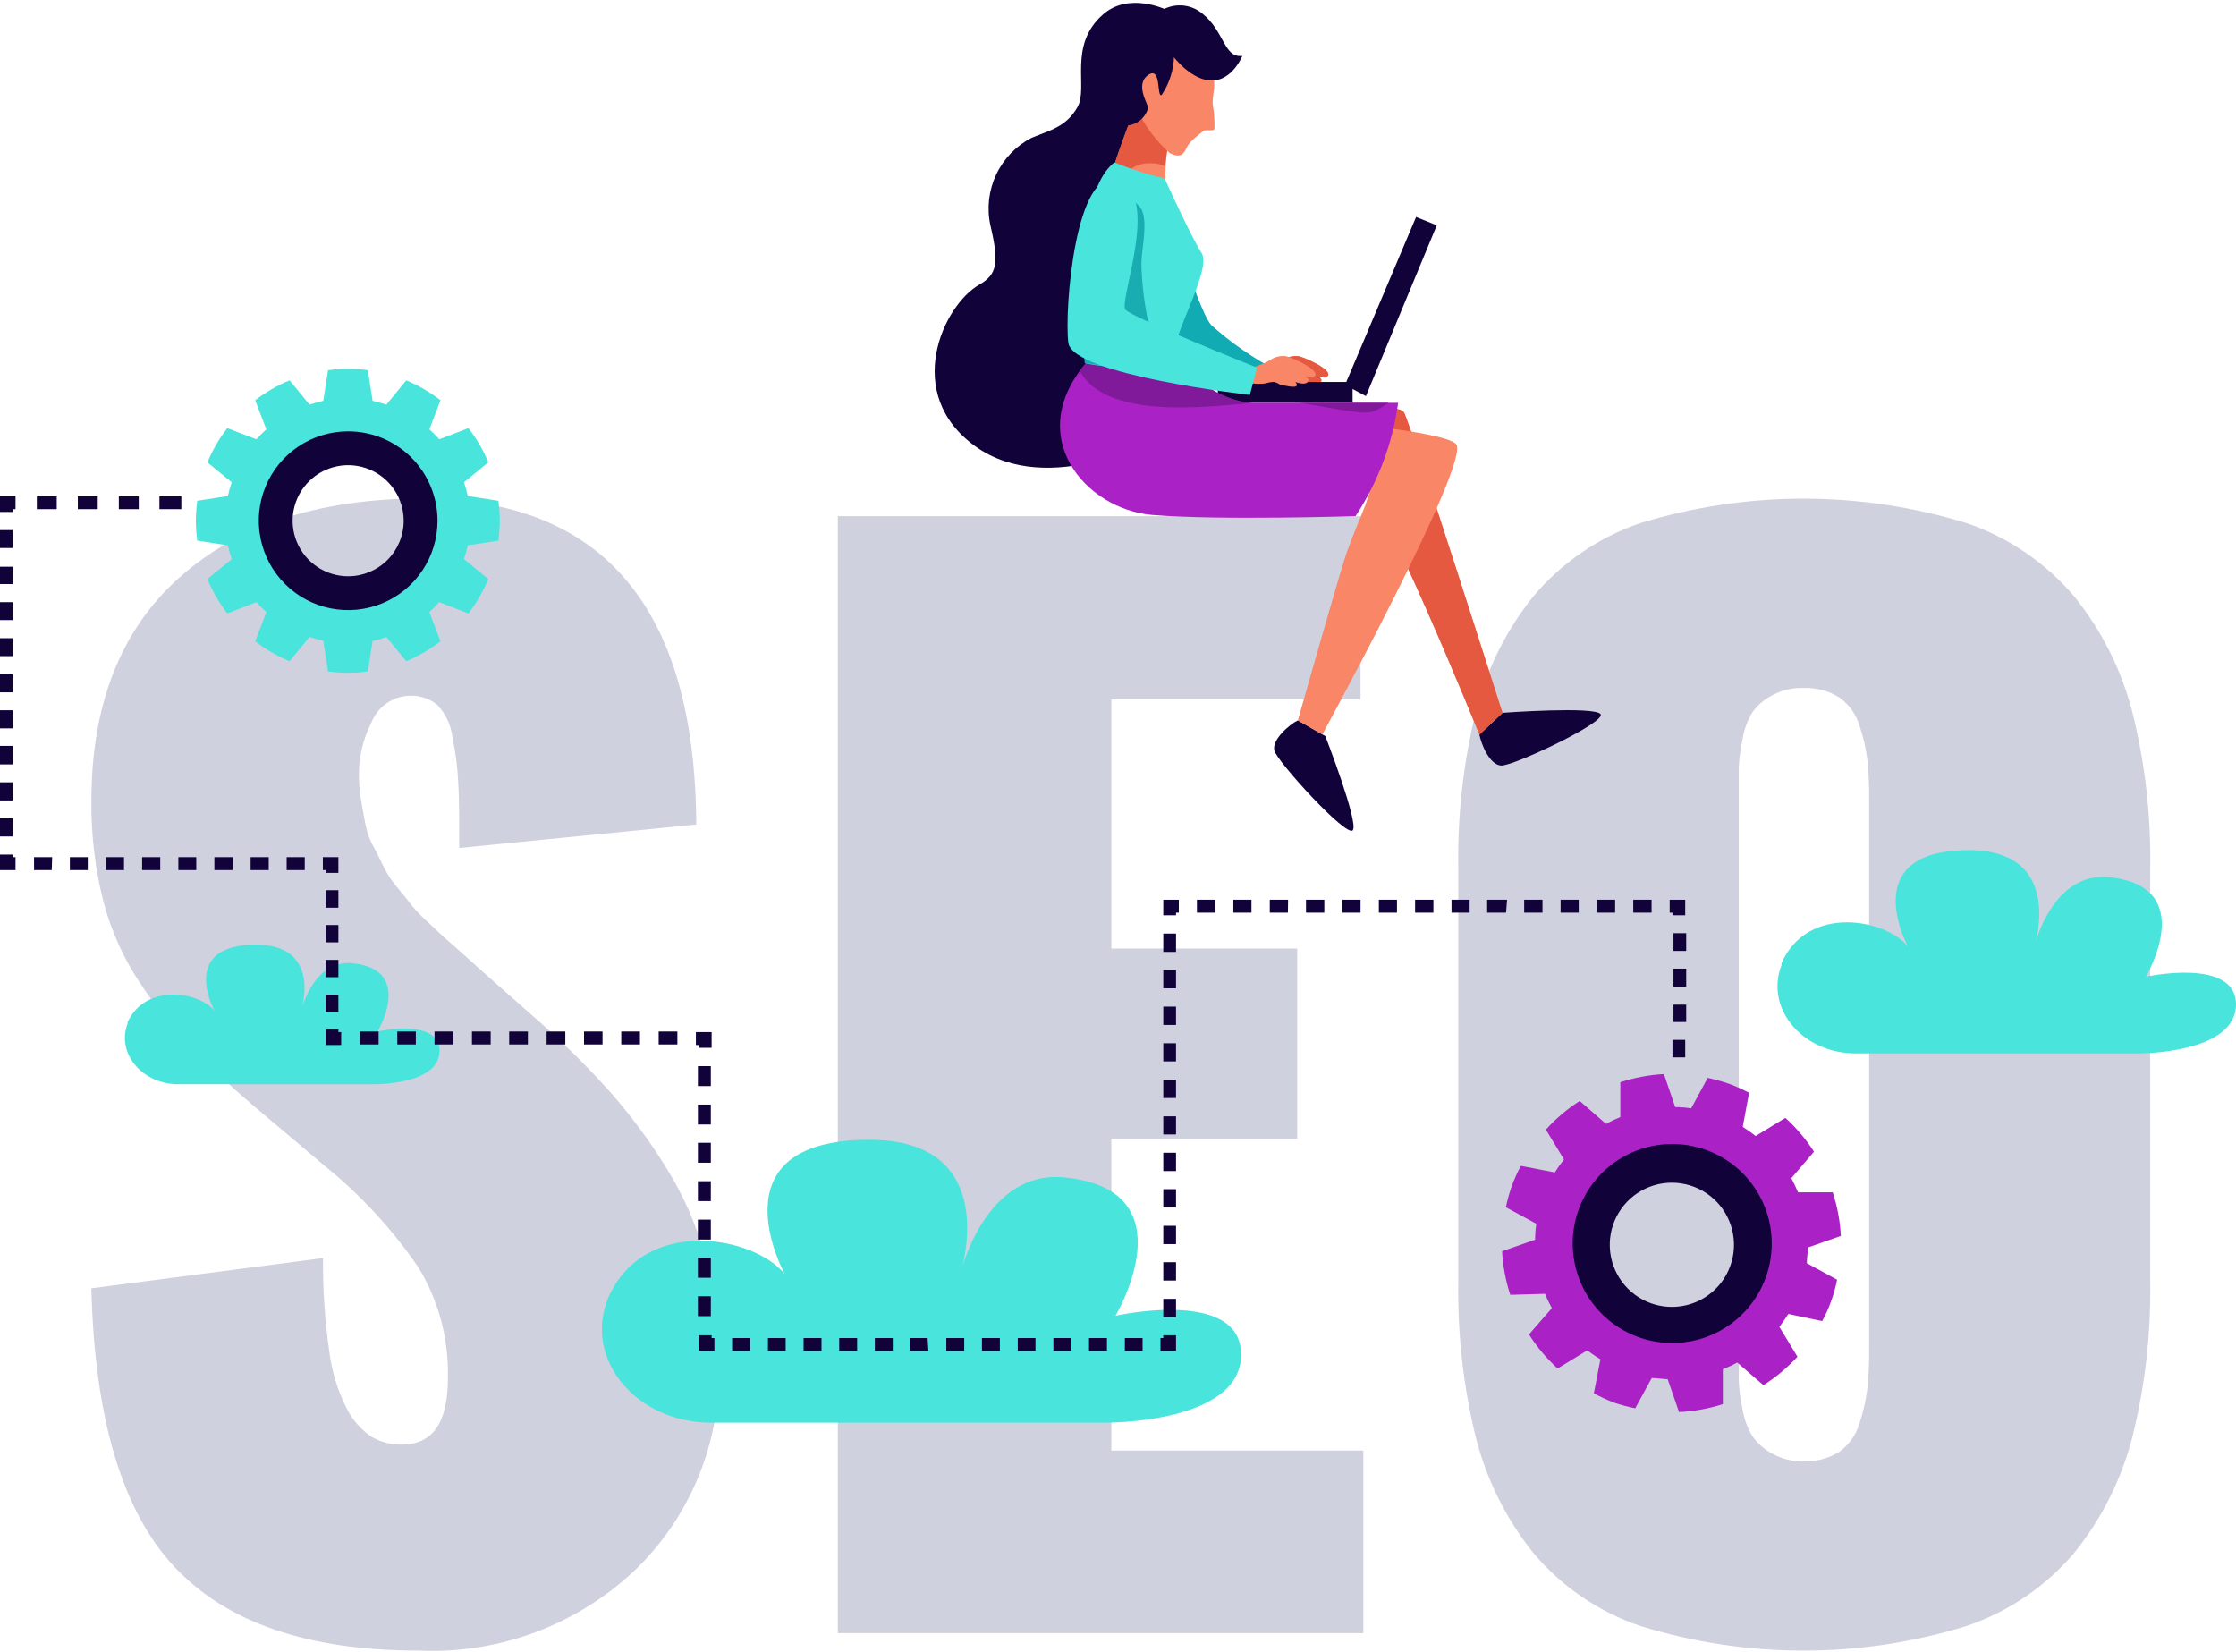 <svg width="574" height="424" viewBox="0 0 574 424" fill="none" xmlns="http://www.w3.org/2000/svg">
<path d="M107.513 423.716C79.136 423.716 58.236 416.562 44.814 402.254C31.392 387.947 24.273 364.1 23.455 330.715L82.934 322.948C82.848 330.932 83.378 338.91 84.519 346.812C85.144 351.959 86.666 356.957 89.015 361.579C90.477 364.467 92.638 366.944 95.301 368.784C97.682 370.186 100.407 370.894 103.17 370.828C111.039 370.828 114.974 365.207 114.974 353.914C115.261 343.863 112.635 333.943 107.411 325.35C100.689 315.516 92.563 306.719 83.292 299.238L65.152 283.908C58.56 278.287 53.195 273.228 48.953 268.885C44.263 263.841 39.991 258.423 36.179 252.687C31.817 246.221 28.57 239.07 26.572 231.531C24.428 223.1 23.38 214.426 23.455 205.726C23.455 180.96 30.932 161.849 45.888 148.393C60.843 134.937 81.436 128.123 107.667 127.953C154.712 127.953 178.405 155.853 178.746 211.654L117.886 217.684C117.886 210.223 117.886 204.602 117.631 200.821C117.449 196.921 116.953 193.042 116.149 189.221C115.766 186.119 114.406 183.22 112.266 180.943C110.245 179.317 107.703 178.481 105.112 178.593C103.015 178.662 100.984 179.335 99.262 180.532C97.539 181.729 96.199 183.397 95.403 185.338C93.28 189.465 92.16 194.034 92.132 198.675C92.13 201.056 92.335 203.432 92.746 205.777C93.154 208.077 93.512 210.121 93.87 211.909C94.293 213.978 95.053 215.963 96.118 217.786C97.242 219.932 98.111 221.618 98.673 222.896C99.628 224.729 100.794 226.444 102.148 228.006C103.885 230.101 105.061 231.531 105.623 232.349C106.902 233.873 108.285 235.307 109.762 236.641L113.747 240.372L118.244 244.357C120.748 246.606 122.179 247.832 122.383 248.088L138.991 262.753C145.292 268.347 151.263 274.302 156.875 280.587C162.104 286.551 166.822 292.943 170.979 299.698C175.549 306.974 178.994 314.899 181.199 323.204C183.504 332.149 184.637 341.356 184.571 350.593C184.797 360.258 183.036 369.867 179.397 378.823C175.758 387.78 170.319 395.894 163.416 402.663C156.01 409.777 147.236 415.311 137.627 418.93C128.017 422.549 117.772 424.178 107.513 423.716Z" fill="#D0D1DE"/>
<path d="M215.077 419.222V132.504H349.263V179.515H285.287V243.492H333.014V292.292H285.287V372.364H349.979V419.222H215.077Z" fill="#D0D1DE"/>
<path d="M504.861 417.379C477.566 425.828 448.354 425.828 421.058 417.379C410.343 413.751 400.833 407.245 393.567 398.574C386.609 389.873 381.592 379.786 378.85 368.988C375.635 355.831 374.124 342.315 374.353 328.773V222.946C374.12 209.404 375.632 195.887 378.85 182.731C381.592 171.933 386.609 161.845 393.567 153.144C400.844 144.474 410.349 137.955 421.058 134.289C448.364 125.909 477.555 125.909 504.861 134.289C515.607 137.967 525.159 144.482 532.506 153.144C539.511 161.836 544.581 171.923 547.376 182.731C550.657 195.878 552.203 209.398 551.975 222.946V328.773C552.201 342.321 550.654 355.84 547.376 368.988C544.581 379.796 539.511 389.883 532.506 398.574C525.17 407.237 515.613 413.738 504.861 417.379ZM462.909 375.12C466.208 375.261 469.472 374.387 472.26 372.616C474.737 370.803 476.536 368.212 477.37 365.258C478.338 362.388 479.005 359.425 479.363 356.418C479.701 353.158 479.854 349.883 479.823 346.606V204.959C479.854 201.666 479.7 198.373 479.363 195.097C479.01 192.122 478.342 189.193 477.37 186.359C476.519 183.44 474.721 180.887 472.26 179.103C469.472 177.332 466.208 176.458 462.909 176.599C460.13 176.507 457.378 177.16 454.937 178.49C452.909 179.528 451.158 181.035 449.827 182.884C448.544 185.014 447.693 187.375 447.323 189.834C446.789 192.219 446.464 194.647 446.352 197.09C446.352 198.981 446.352 201.587 446.352 204.959V346.606C446.352 349.826 446.352 352.432 446.352 354.374C446.463 356.85 446.788 359.312 447.323 361.732C447.701 364.173 448.551 366.516 449.827 368.63C451.151 370.512 452.903 372.053 454.937 373.127C457.363 374.504 460.12 375.193 462.909 375.12Z" fill="#D0D1DE"/>
<path d="M298.88 49.559C298.88 49.559 306.954 78.686 310.889 83.438C316.033 88.046 321.732 91.994 327.854 95.191L324.43 101.323C324.43 101.323 300.822 89.263 296.734 79.452C294.627 74.519 293.035 69.382 291.982 64.122C291.318 60.494 288.66 51.552 289.989 47.975C290.561 47.243 291.321 46.681 292.189 46.349C293.056 46.017 293.997 45.928 294.911 46.091C295.826 46.254 296.678 46.663 297.377 47.274C298.077 47.885 298.596 48.675 298.88 49.559Z" fill="#00BAD1"/>
<g style="mix-blend-mode:multiply" opacity="0.65">
<path d="M298.88 49.559C298.88 49.559 306.954 78.686 310.889 83.438C316.033 88.046 321.732 91.994 327.854 95.191L324.43 101.323C324.43 101.323 300.822 89.263 296.734 79.452C294.627 74.519 293.035 69.382 291.982 64.122C291.318 60.494 288.66 51.552 289.989 47.975C290.561 47.243 291.321 46.681 292.189 46.349C293.056 46.017 293.997 45.928 294.911 46.091C295.826 46.254 296.678 46.663 297.377 47.274C298.077 47.885 298.596 48.675 298.88 49.559Z" fill="#1AA3A4"/>
</g>
<path d="M379.77 188.551L385.697 182.981C385.697 182.981 409.509 181.243 410.889 183.339C412.269 185.434 388.354 196.727 385.339 196.522C382.324 196.318 380.178 190.85 379.77 188.551Z" fill="#110239"/>
<path d="M336.132 108.076C336.132 108.076 358.666 102.302 360.506 106.032C362.345 109.763 385.698 182.988 385.698 182.988L379.77 188.558C379.77 188.558 354.732 126.727 347.476 120.238C340.219 113.748 332.81 110.58 336.132 108.076Z" fill="#F88667"/>
<path d="M336.132 108.076C336.132 108.076 358.666 102.302 360.506 106.032C362.345 109.763 385.698 182.988 385.698 182.988L379.77 188.558C379.77 188.558 354.732 126.727 347.476 120.238C340.219 113.748 332.81 110.58 336.132 108.076Z" fill="#E45940"/>
<path d="M324.532 94.379C326.172 93.972 327.752 93.353 329.233 92.539C330.363 91.697 331.763 91.297 333.168 91.415C334.241 91.415 342.928 95.145 340.577 96.78C339.862 97.291 337.971 96.371 337.255 96.116C336.54 95.861 335.109 95.196 334.087 94.736C335.007 94.736 339.708 96.678 339.197 97.802C338.329 99.693 333.627 97.138 332.503 96.525C333.372 96.525 336.285 97.751 336.285 98.824C336.285 99.897 332.81 98.824 332.043 98.824C331.576 98.458 331.036 98.197 330.459 98.058C329.729 98.051 329.002 98.172 328.313 98.415C327.093 98.594 325.854 98.594 324.634 98.415C323.919 98.415 322.232 98.415 321.875 97.904C321.731 97.457 321.698 96.982 321.779 96.519C321.859 96.057 322.049 95.62 322.334 95.247C323.005 94.821 323.751 94.527 324.532 94.379Z" fill="#F88667"/>
<path d="M324.532 94.379C326.172 93.972 327.752 93.353 329.233 92.539C330.363 91.697 331.763 91.297 333.168 91.415C334.241 91.415 342.928 95.145 340.577 96.78C339.862 97.291 337.971 96.371 337.255 96.116C336.54 95.861 335.109 95.196 334.087 94.736C335.007 94.736 339.708 96.678 339.197 97.802C338.329 99.693 333.627 97.138 332.503 96.525C333.372 96.525 336.285 97.751 336.285 98.824C336.285 99.897 332.81 98.824 332.043 98.824C331.576 98.458 331.036 98.197 330.459 98.058C329.729 98.051 329.002 98.172 328.313 98.415C327.093 98.594 325.854 98.594 324.634 98.415C323.919 98.415 322.232 98.415 321.875 97.904C321.731 97.457 321.698 96.982 321.779 96.519C321.859 96.057 322.049 95.62 322.334 95.247C323.005 94.821 323.751 94.527 324.532 94.379Z" fill="#E45940"/>
<path d="M363.52 55.695L368.834 57.842L350.643 101.685L345.277 98.823L363.52 55.695Z" fill="#110239"/>
<path d="M347.221 98.051H312.627V103.416H347.221V98.051Z" fill="#110239"/>
<path d="M251.408 73.068C256.007 70.411 256.518 67.499 254.218 57.739C253.295 53.359 253.835 48.797 255.755 44.754C257.675 40.711 260.869 37.409 264.847 35.357C269.599 33.415 273.738 32.547 276.6 27.488C279.462 22.429 274.045 11.647 283.192 3.675C289.835 -2.15 299.39 2.5 299.39 2.5C301.434 1.376 302.303 13.333 302.405 22.327C290.857 40.058 294.178 63.206 298.368 82.982C298.467 83.435 298.603 83.88 298.777 84.31C297.908 99.64 297.142 112.364 297.142 112.364C297.142 112.364 269.344 128.102 250.437 114.612C231.53 101.122 242.108 78.332 251.408 73.068Z" fill="#110239"/>
<path d="M333.167 184.918L340.218 188.955C340.218 188.955 348.854 211.183 347.27 213.125C345.686 215.067 327.852 195.496 327.137 192.685C326.422 189.875 331.072 185.94 333.167 184.918Z" fill="#110239"/>
<path d="M324.124 106.734C324.124 106.734 369.5 109.902 373.741 113.939C377.983 117.976 339.454 188.544 339.454 188.544L333.168 184.916C333.168 184.916 342.673 151.394 345.126 143.627C347.578 135.86 352.382 126.509 351.513 125.232C350.644 123.954 304.911 130.904 305.268 118.027C305.626 105.15 324.124 106.734 324.124 106.734Z" fill="#F88667"/>
<path d="M301.792 30.249C299.13 37.486 298.477 45.308 299.901 52.886L284.061 49.002C286.504 40.268 289.596 31.727 293.31 23.453C296.12 19.927 301.792 30.249 301.792 30.249Z" fill="#F88667"/>
<path d="M295.149 41.9C294.096 41.873 293.048 42.056 292.067 42.438C291.086 42.821 290.191 43.395 289.434 44.128C288.678 44.861 288.075 45.737 287.661 46.706C287.247 47.674 287.031 48.716 287.024 49.769L284.061 49.002C286.504 40.268 289.596 31.728 293.31 23.453C296.12 19.774 301.792 30.096 301.792 30.096C300.39 34.163 299.481 38.383 299.084 42.666C297.853 42.098 296.503 41.835 295.149 41.9Z" fill="#E45940"/>
<path d="M303.428 13.327C306.307 14.598 308.897 16.44 311.042 18.744C312.523 21.247 311.042 24.671 311.348 26.971C311.693 29.012 311.83 31.084 311.757 33.154C311.45 33.716 309.151 33.154 308.793 33.665C308.435 34.176 305.472 35.964 304.552 38.059C303.632 40.154 302.406 40.359 300.26 39.285C295.177 34.761 291.535 28.845 289.784 22.269C290.049 20.764 290.619 19.329 291.459 18.052C292.3 16.776 293.393 15.685 294.672 14.847C295.95 14.009 297.386 13.442 298.892 13.181C300.398 12.919 301.942 12.969 303.428 13.327Z" fill="#F88667"/>
<path d="M298.215 6.382C299.537 8.961 300.599 11.665 301.384 14.455C301.279 17.991 300.181 21.427 298.215 24.369C296.887 25.288 298.216 16.806 294.741 19.259C291.266 21.711 294.741 26.719 294.741 27.69C294.435 28.864 293.784 29.919 292.874 30.72C291.963 31.522 290.834 32.032 289.631 32.187C286.258 32.187 280.74 15.682 284.521 11.492C288.234 8.051 293.156 6.214 298.215 6.382Z" fill="#110239"/>
<path d="M297.654 3.001C299.295 1.863 301.264 1.296 303.259 1.389C305.254 1.481 307.163 2.227 308.691 3.512C314.363 8.06 314.159 14.958 318.911 14.345C318.911 14.345 315.794 22.266 309.049 20.375C302.304 18.484 295.303 7.805 297.654 3.001Z" fill="#110239"/>
<path d="M279.154 92.787L300.156 91.203C300.156 91.203 311.142 103.416 321.924 103.416H358.92C357.492 113.803 353.755 123.738 347.985 132.491C347.985 132.491 312.88 133.616 295.761 132.185C278.643 130.754 262.394 111.898 279.154 92.787Z" fill="#AA22C6"/>
<path d="M277.162 95.24C277.775 94.422 278.439 93.605 279.154 92.787L300.156 91.203C300.156 91.203 310.836 103.058 321.516 103.416C308.639 104.591 284.009 107.555 277.162 95.24Z" fill="#81199B"/>
<path d="M349.162 105.871C343.796 105.36 338.584 104.082 333.321 103.418H356.52C354.22 104.593 353.096 106.28 349.162 105.871Z" fill="#81199B"/>
<path d="M286.053 41.691C290.253 43.392 294.574 44.776 298.981 45.83C298.981 45.83 305.777 60.854 308.435 64.891C311.092 68.927 301.741 84.513 301.178 91.207C301.178 91.207 295.558 96.572 278.541 93.251C278.541 93.251 274.096 51.145 286.053 41.691Z" fill="#49E4DB"/>
<g style="mix-blend-mode:multiply" opacity="0.65">
<path d="M283.447 50.632C285.149 50.003 287.011 49.958 288.741 50.504C290.471 51.05 291.97 52.155 293.003 53.647C294.792 57.326 293.003 63.867 293.003 67.801C293.129 72.418 293.642 77.016 294.536 81.547C295.703 85.287 297.595 88.76 300.106 91.767C297.909 93.095 291.623 95.701 278.389 93.146C278.389 93.146 275.68 67.597 280.177 51.705C281.286 51.406 282.377 51.048 283.447 50.632Z" fill="#008F9C"/>
</g>
<path d="M321.211 94.369C322.851 93.962 324.431 93.344 325.912 92.53C327.058 91.68 328.477 91.279 329.898 91.406C330.971 91.406 339.607 95.136 337.307 96.771C336.541 97.282 334.701 96.362 333.935 96.107C333.168 95.851 331.789 95.187 330.767 94.727C331.738 94.727 336.388 96.669 335.877 97.793C335.008 99.684 330.256 97.129 329.131 96.516C330 96.516 332.913 97.742 332.913 98.815C332.913 99.888 329.438 98.815 328.672 98.815C328.205 98.449 327.664 98.188 327.088 98.049C326.373 98.038 325.663 98.159 324.992 98.406C323.773 98.584 322.533 98.584 321.313 98.406C320.547 98.406 318.912 98.406 318.554 97.895C318.387 97.452 318.341 96.971 318.422 96.504C318.503 96.037 318.707 95.6 319.014 95.238C319.677 94.797 320.426 94.501 321.211 94.369Z" fill="#F88667"/>
<path d="M322.692 94.378L320.853 101.378C320.853 101.378 275.323 96.268 274.25 87.99C273.177 79.712 276.09 42.307 287.076 46.242C298.062 50.177 287.076 77.413 288.916 79.508C290.755 81.603 322.692 94.378 322.692 94.378Z" fill="#49E4DB"/>
<path d="M549.317 270.407H476.347C462.755 270.407 452.995 258.91 457.338 247.719C457.318 247.549 457.318 247.377 457.338 247.208C464.186 231.878 484.472 236.068 489.837 243.069C489.837 243.069 476.143 218.234 505.423 218.234C529.95 218.234 522.388 242.404 522.388 242.404C522.388 242.404 526.987 223.753 541.397 225.184C564.749 227.483 550.85 250.734 550.85 250.734C550.85 250.734 574.254 245.624 573.998 258.041C573.743 270.458 549.317 270.407 549.317 270.407Z" fill="#49E4DB"/>
<path d="M95.913 278.328H45.835C36.484 278.328 29.841 270.408 32.754 262.743V262.386C37.506 252.166 51.405 254.721 55.084 259.524C55.084 259.524 45.682 242.508 65.764 242.508C82.627 242.508 77.415 259.064 77.415 259.064C77.415 259.064 80.583 246.289 90.445 247.26C106.49 248.844 96.935 264.787 96.935 264.787C96.935 264.787 112.98 261.21 112.827 269.897C112.673 278.584 95.913 278.328 95.913 278.328Z" fill="#49E4DB"/>
<path d="M283.754 365.198H182.475C163.517 365.198 149.925 349.153 155.955 333.619L156.261 332.852C165.817 311.85 194.024 317.522 201.484 327.129C201.484 327.129 182.424 292.586 223.15 292.586C257.285 292.586 246.758 326.158 246.758 326.158C246.758 326.158 253.145 300.251 273.228 302.244C305.676 305.412 286.36 337.758 286.36 337.758C286.36 337.758 318.91 330.451 318.604 347.978C318.297 365.505 283.754 365.198 283.754 365.198Z" fill="#49E4DB"/>
<path d="M127.952 138.774C128.175 137.08 128.294 135.373 128.31 133.664C128.296 131.955 128.177 130.249 127.952 128.555L120.083 127.328C119.844 126.131 119.52 124.953 119.112 123.802L125.346 118.692C124.07 115.534 122.349 112.575 120.236 109.903L112.776 112.765C111.958 111.845 111.089 111.027 110.221 110.21L113.082 102.749C110.389 100.669 107.434 98.951 104.293 97.639L99.183 103.874C98.008 103.516 96.884 103.158 95.657 102.903L94.431 95.033C91.041 94.557 87.601 94.557 84.211 95.033L82.985 102.903C81.758 103.158 80.634 103.516 79.459 103.874L74.349 97.639C71.187 98.939 68.213 100.658 65.509 102.749L68.37 110.21C67.502 111.027 66.633 111.845 65.815 112.765L58.355 109.903C56.262 112.588 54.543 115.545 53.245 118.692L59.479 123.802C59.072 124.953 58.747 126.131 58.508 127.328L50.639 128.555C50.414 130.249 50.295 131.955 50.281 133.664C50.297 135.373 50.416 137.08 50.639 138.774L58.508 140.001C58.76 141.195 59.084 142.372 59.479 143.527L53.245 148.637C54.554 151.794 56.272 154.766 58.355 157.477L65.815 154.564C66.615 155.466 67.468 156.319 68.37 157.119L65.509 164.631C68.224 166.706 71.195 168.423 74.349 169.741L79.459 163.506C80.634 163.864 81.758 164.222 82.985 164.477L84.211 172.347C87.601 172.823 91.041 172.823 94.431 172.347L95.657 164.477C96.884 164.477 98.008 163.864 99.183 163.506L104.293 169.741C107.424 168.41 110.377 166.693 113.082 164.631L110.221 157.119C111.123 156.319 111.976 155.466 112.776 154.564L120.236 157.477C122.337 154.779 124.057 151.804 125.346 148.637L119.112 143.527C119.507 142.372 119.831 141.195 120.083 140.001L127.952 138.774ZM89.372 154.104C85.33 154.104 81.378 152.905 78.016 150.659C74.655 148.414 72.035 145.221 70.488 141.486C68.941 137.752 68.537 133.642 69.325 129.677C70.114 125.712 72.061 122.07 74.919 119.211C77.778 116.353 81.42 114.406 85.385 113.617C89.35 112.829 93.459 113.234 97.194 114.781C100.929 116.328 104.121 118.947 106.367 122.309C108.613 125.67 109.812 129.622 109.812 133.664C109.798 139.077 107.639 144.262 103.807 148.084C99.976 151.907 94.784 154.053 89.372 154.053V154.104Z" fill="#49E4DB"/>
<path d="M89.373 110.727C84.835 110.727 80.399 112.072 76.626 114.593C72.853 117.114 69.912 120.698 68.176 124.89C66.439 129.082 65.985 133.696 66.87 138.146C67.755 142.597 69.941 146.685 73.149 149.894C76.358 153.102 80.446 155.288 84.897 156.173C89.347 157.058 93.961 156.604 98.153 154.867C102.345 153.131 105.929 150.19 108.45 146.417C110.971 142.644 112.316 138.208 112.316 133.67C112.316 127.585 109.899 121.749 105.596 117.447C101.294 113.144 95.458 110.727 89.373 110.727ZM89.373 147.927C86.553 147.927 83.797 147.091 81.452 145.524C79.108 143.958 77.28 141.731 76.201 139.126C75.122 136.521 74.84 133.654 75.39 130.889C75.94 128.123 77.298 125.583 79.292 123.589C81.286 121.595 83.826 120.238 86.591 119.687C89.357 119.137 92.224 119.42 94.829 120.499C97.434 121.578 99.66 123.405 101.227 125.75C102.793 128.094 103.63 130.85 103.63 133.67C103.63 137.451 102.127 141.078 99.454 143.751C96.78 146.425 93.154 147.927 89.373 147.927Z" fill="#110239"/>
<path d="M467.763 339.133C468.668 337.495 469.437 335.786 470.063 334.023C470.716 332.226 471.228 330.381 471.596 328.504L463.829 324.263C463.829 322.935 464.084 321.555 464.135 320.226L472.567 317.263C472.364 313.456 471.659 309.694 470.472 306.072H461.58C461.069 304.845 460.456 303.619 459.843 302.444L465.668 295.648C463.616 292.435 461.141 289.513 458.31 286.961L450.696 291.611C449.631 290.77 448.522 289.985 447.375 289.26L449.01 280.522C447.358 279.647 445.651 278.879 443.9 278.223C442.095 277.594 440.252 277.081 438.381 276.69L434.14 284.508C432.787 284.304 431.42 284.202 430.052 284.201L427.139 275.719C423.333 275.922 419.571 276.626 415.949 277.814V286.756C414.689 287.262 413.461 287.842 412.27 288.494L405.524 282.617C402.312 284.669 399.39 287.144 396.838 289.976L401.488 297.64C400.635 298.697 399.85 299.806 399.137 300.962L390.399 299.276C389.533 300.932 388.765 302.638 388.1 304.386C387.471 306.19 386.958 308.034 386.567 309.904L394.385 314.146C394.183 315.499 394.081 316.865 394.078 318.233L385.596 321.197C385.804 325.003 386.508 328.765 387.691 332.388L396.633 332.132C397.129 333.396 397.71 334.626 398.371 335.812L392.494 342.557C394.546 345.785 397.02 348.724 399.852 351.295L407.466 346.645C408.55 347.469 409.675 348.237 410.839 348.944L409.153 357.682C410.808 358.565 412.514 359.35 414.262 360.033C416.068 360.645 417.912 361.14 419.781 361.515L424.022 353.748C425.402 353.748 426.731 354.003 428.11 354.054L431.023 362.485C434.844 362.299 438.623 361.612 442.265 360.442V351.499C443.529 351.003 444.758 350.423 445.944 349.762L452.689 355.587C455.904 353.538 458.841 351.082 461.427 348.28L456.777 340.615C457.601 339.549 458.369 338.44 459.077 337.294L467.763 339.133ZM421.467 340.717C417.222 339.201 413.522 336.461 410.835 332.842C408.147 329.223 406.594 324.888 406.37 320.386C406.146 315.884 407.262 311.417 409.577 307.549C411.892 303.682 415.302 300.587 419.376 298.658C423.449 296.728 428.004 296.05 432.463 296.709C436.922 297.367 441.086 299.334 444.427 302.359C447.769 305.384 450.138 309.333 451.236 313.704C452.334 318.076 452.11 322.675 450.594 326.92C449.593 329.743 448.044 332.34 446.037 334.562C444.03 336.784 441.603 338.588 438.897 339.87C436.191 341.152 433.258 341.887 430.267 342.032C427.276 342.177 424.285 341.731 421.467 340.717Z" fill="#AA22C6"/>
<path d="M437.972 295.191C433.22 293.47 428.064 293.197 423.157 294.407C418.25 295.616 413.811 298.254 410.404 301.987C406.996 305.719 404.772 310.378 404.012 315.375C403.253 320.372 403.993 325.482 406.138 330.058C408.283 334.634 411.737 338.472 416.063 341.084C420.39 343.697 425.394 344.968 430.443 344.737C435.491 344.505 440.358 342.781 444.427 339.783C448.496 336.785 451.584 332.648 453.302 327.895C455.603 321.525 455.281 314.502 452.406 308.37C449.532 302.237 444.34 297.497 437.972 295.191ZM423.766 334.537C420.804 333.467 418.225 331.544 416.355 329.01C414.485 326.475 413.407 323.444 413.258 320.298C413.108 317.152 413.895 314.032 415.517 311.332C417.139 308.632 419.524 306.473 422.372 305.128C425.219 303.782 428.402 303.31 431.518 303.772C434.633 304.233 437.543 305.607 439.878 307.72C442.214 309.833 443.871 312.59 444.642 315.644C445.412 318.698 445.26 321.912 444.206 324.88C443.503 326.859 442.415 328.68 441.006 330.238C439.597 331.796 437.893 333.06 435.994 333.958C434.094 334.855 432.036 335.368 429.938 335.468C427.839 335.567 425.742 335.251 423.766 334.537Z" fill="#110239"/>
<path d="M46.55 127.43H40.929V130.7H46.55V127.43Z" fill="#110239"/>
<path d="M35.617 130.7H30.507V127.43H35.617V130.7ZM25.09 130.7H19.981V127.43H25.09V130.7ZM14.564 130.7H9.454V127.43H14.564V130.7Z" fill="#110239"/>
<path d="M3.27 131.415H0V127.43H3.986V130.7H3.27V131.415Z" fill="#110239"/>
<path d="M3.27 214.72H0V210.07H3.27V214.72ZM3.27 205.471H0V200.821H3.27V205.471ZM3.27 196.222H0V191.47H3.27V196.222ZM3.27 186.973H0V182.323H3.27V186.973ZM3.27 177.724H0V173.074H3.27V177.724ZM3.27 168.424H0V163.825H3.27V168.424ZM3.27 159.175H0V154.576H3.27V159.175ZM3.27 149.926H0V145.48H3.27V149.926ZM3.27 140.677H0V136.078H3.27V140.677Z" fill="#110239"/>
<path d="M3.986 223.357H0V219.371H3.27V220.035H3.986V223.357Z" fill="#110239"/>
<path d="M78.233 223.353H73.583V220.031H78.233V223.353ZM68.984 223.353H64.334V220.031H68.984V223.353ZM59.684 223.353H55.034V220.031H59.837L59.684 223.353ZM50.384 223.353H45.785V220.031H50.384V223.353ZM41.135 223.353H36.485V220.031H41.135V223.353ZM31.835 223.353H27.185V220.031H31.835V223.353ZM22.535 223.353H17.936V220.031H22.535V223.353ZM13.286 223.353H8.738V220.031H13.388L13.286 223.353Z" fill="#110239"/>
<path d="M86.867 224.068H83.597V223.353H82.881V220.031H86.867V224.068Z" fill="#110239"/>
<path d="M86.868 259.788H83.598V255.343H86.868V259.788ZM86.868 250.846H83.598V246.4H86.868V250.846ZM86.868 241.904H83.598V237.458H86.868V241.904ZM86.868 233.012H83.598V228.516H86.868V233.012Z" fill="#110239"/>
<path d="M87.583 268.26H83.598V264.223H86.868V264.938H87.583V268.26Z" fill="#110239"/>
<path d="M173.891 268.114H169.088V264.793H173.891V268.114ZM164.284 268.114H159.481V264.793H164.284V268.114ZM154.678 268.114H149.926V264.793H154.678V268.114ZM145.122 268.114H140.319V264.793H145.122V268.114ZM135.516 268.114H130.712V264.793H135.516V268.114ZM125.96 268.114H121.157V264.793H125.96V268.114ZM116.353 268.114H111.55V264.793H116.353V268.114ZM106.747 268.114H101.994V264.793H106.747V268.114ZM97.191 268.114H92.388V264.793H97.191V268.114Z" fill="#110239"/>
<path d="M182.679 268.978H179.358V268.263H178.643V264.941H182.679V268.978Z" fill="#110239"/>
<path d="M182.476 337.864H179.154V332.754H182.476V337.864ZM182.476 328.002H179.154V322.892H182.476V328.002ZM182.476 318.191H179.154V313.081H182.476V318.191ZM182.476 308.329H179.154V303.219H182.476V308.329ZM182.476 298.467H179.154V293.357H182.476V298.467ZM182.476 288.656H179.154V283.546H182.476V288.656ZM182.476 278.794H179.154V273.684H182.476V278.794Z" fill="#110239"/>
<path d="M183.396 346.806H179.359V342.77H182.68V343.485H183.396V346.806Z" fill="#110239"/>
<path d="M293.309 346.806H288.761V343.484H293.309V346.806ZM284.162 346.806H279.563V343.484H284.162V346.806ZM275.016 346.806H270.417V343.484H275.016V346.806ZM265.818 346.806H261.27V343.484H265.818V346.806ZM256.671 346.806H252.072V343.484H256.671V346.806ZM247.524 346.806H242.925V343.484H247.524V346.806ZM238.326 346.806H233.574V343.484H238.122L238.326 346.806ZM229.18 346.806H224.581V343.484H229.18V346.806ZM220.033 346.806H215.434V343.484H220.033V346.806ZM210.886 346.806H206.287V343.484H210.886V346.806ZM201.688 346.806H197.14V343.484H201.688V346.806ZM192.541 346.806H187.942V343.484H192.541V346.806Z" fill="#110239"/>
<path d="M301.894 346.806H297.908V343.485H298.624V342.77H301.894V346.806Z" fill="#110239"/>
<path d="M301.894 338.121H298.624V333.42H301.894V338.121ZM301.894 328.718H298.624V324.017H301.894V328.718ZM301.894 319.367H298.624V314.666H301.894V319.367ZM301.894 309.965H298.624V305.264H301.894V309.965ZM301.894 300.614H298.624V295.913H301.894V300.614ZM301.894 291.212H298.624V286.562H301.894V291.212ZM301.894 281.86H298.624V277.159H301.894V281.86ZM301.894 272.458H298.624V267.808H301.894V272.458ZM301.894 263.107H298.624V258.406H301.894V263.107ZM301.894 253.705H298.624V249.055H301.894V253.705ZM301.894 244.354H298.624V239.652H301.894V244.354Z" fill="#110239"/>
<path d="M301.894 234.954H298.624V230.969H302.61V234.29H301.894V234.954Z" fill="#110239"/>
<path d="M423.971 234.29H419.269V230.969H423.971V234.29ZM414.619 234.29H409.969V230.969H414.619V234.29ZM405.268 234.29H400.618V230.969H405.268V234.29ZM395.968 234.29H391.267V230.969H395.968V234.29ZM386.617 234.29H381.763V230.969H386.873L386.617 234.29ZM377.266 234.29H372.616V230.969H377.266V234.29ZM367.966 234.29H363.265V230.969H367.966V234.29ZM358.615 234.29H353.965V230.969H358.615V234.29ZM349.263 234.29H344.613V230.969H349.263V234.29ZM339.963 234.29H335.262V230.969H339.963V234.29ZM330.612 234.29H325.962V230.969H330.663L330.612 234.29ZM321.261 234.29H316.611V230.969H321.261V234.29ZM311.961 234.29H307.26V230.969H311.961V234.29Z" fill="#110239"/>
<path d="M432.606 234.954H429.336V234.29H428.621V230.969H432.606V234.954Z" fill="#110239"/>
<path d="M432.862 262.345H429.591V257.899H432.862V262.345ZM432.862 253.249H429.591V248.65H432.862V253.249ZM432.862 244.102H429.591V239.555H432.862V244.102Z" fill="#110239"/>
<path d="M432.607 266.938H429.336V271.434H432.607V266.938Z" fill="#110239"/>
</svg>
